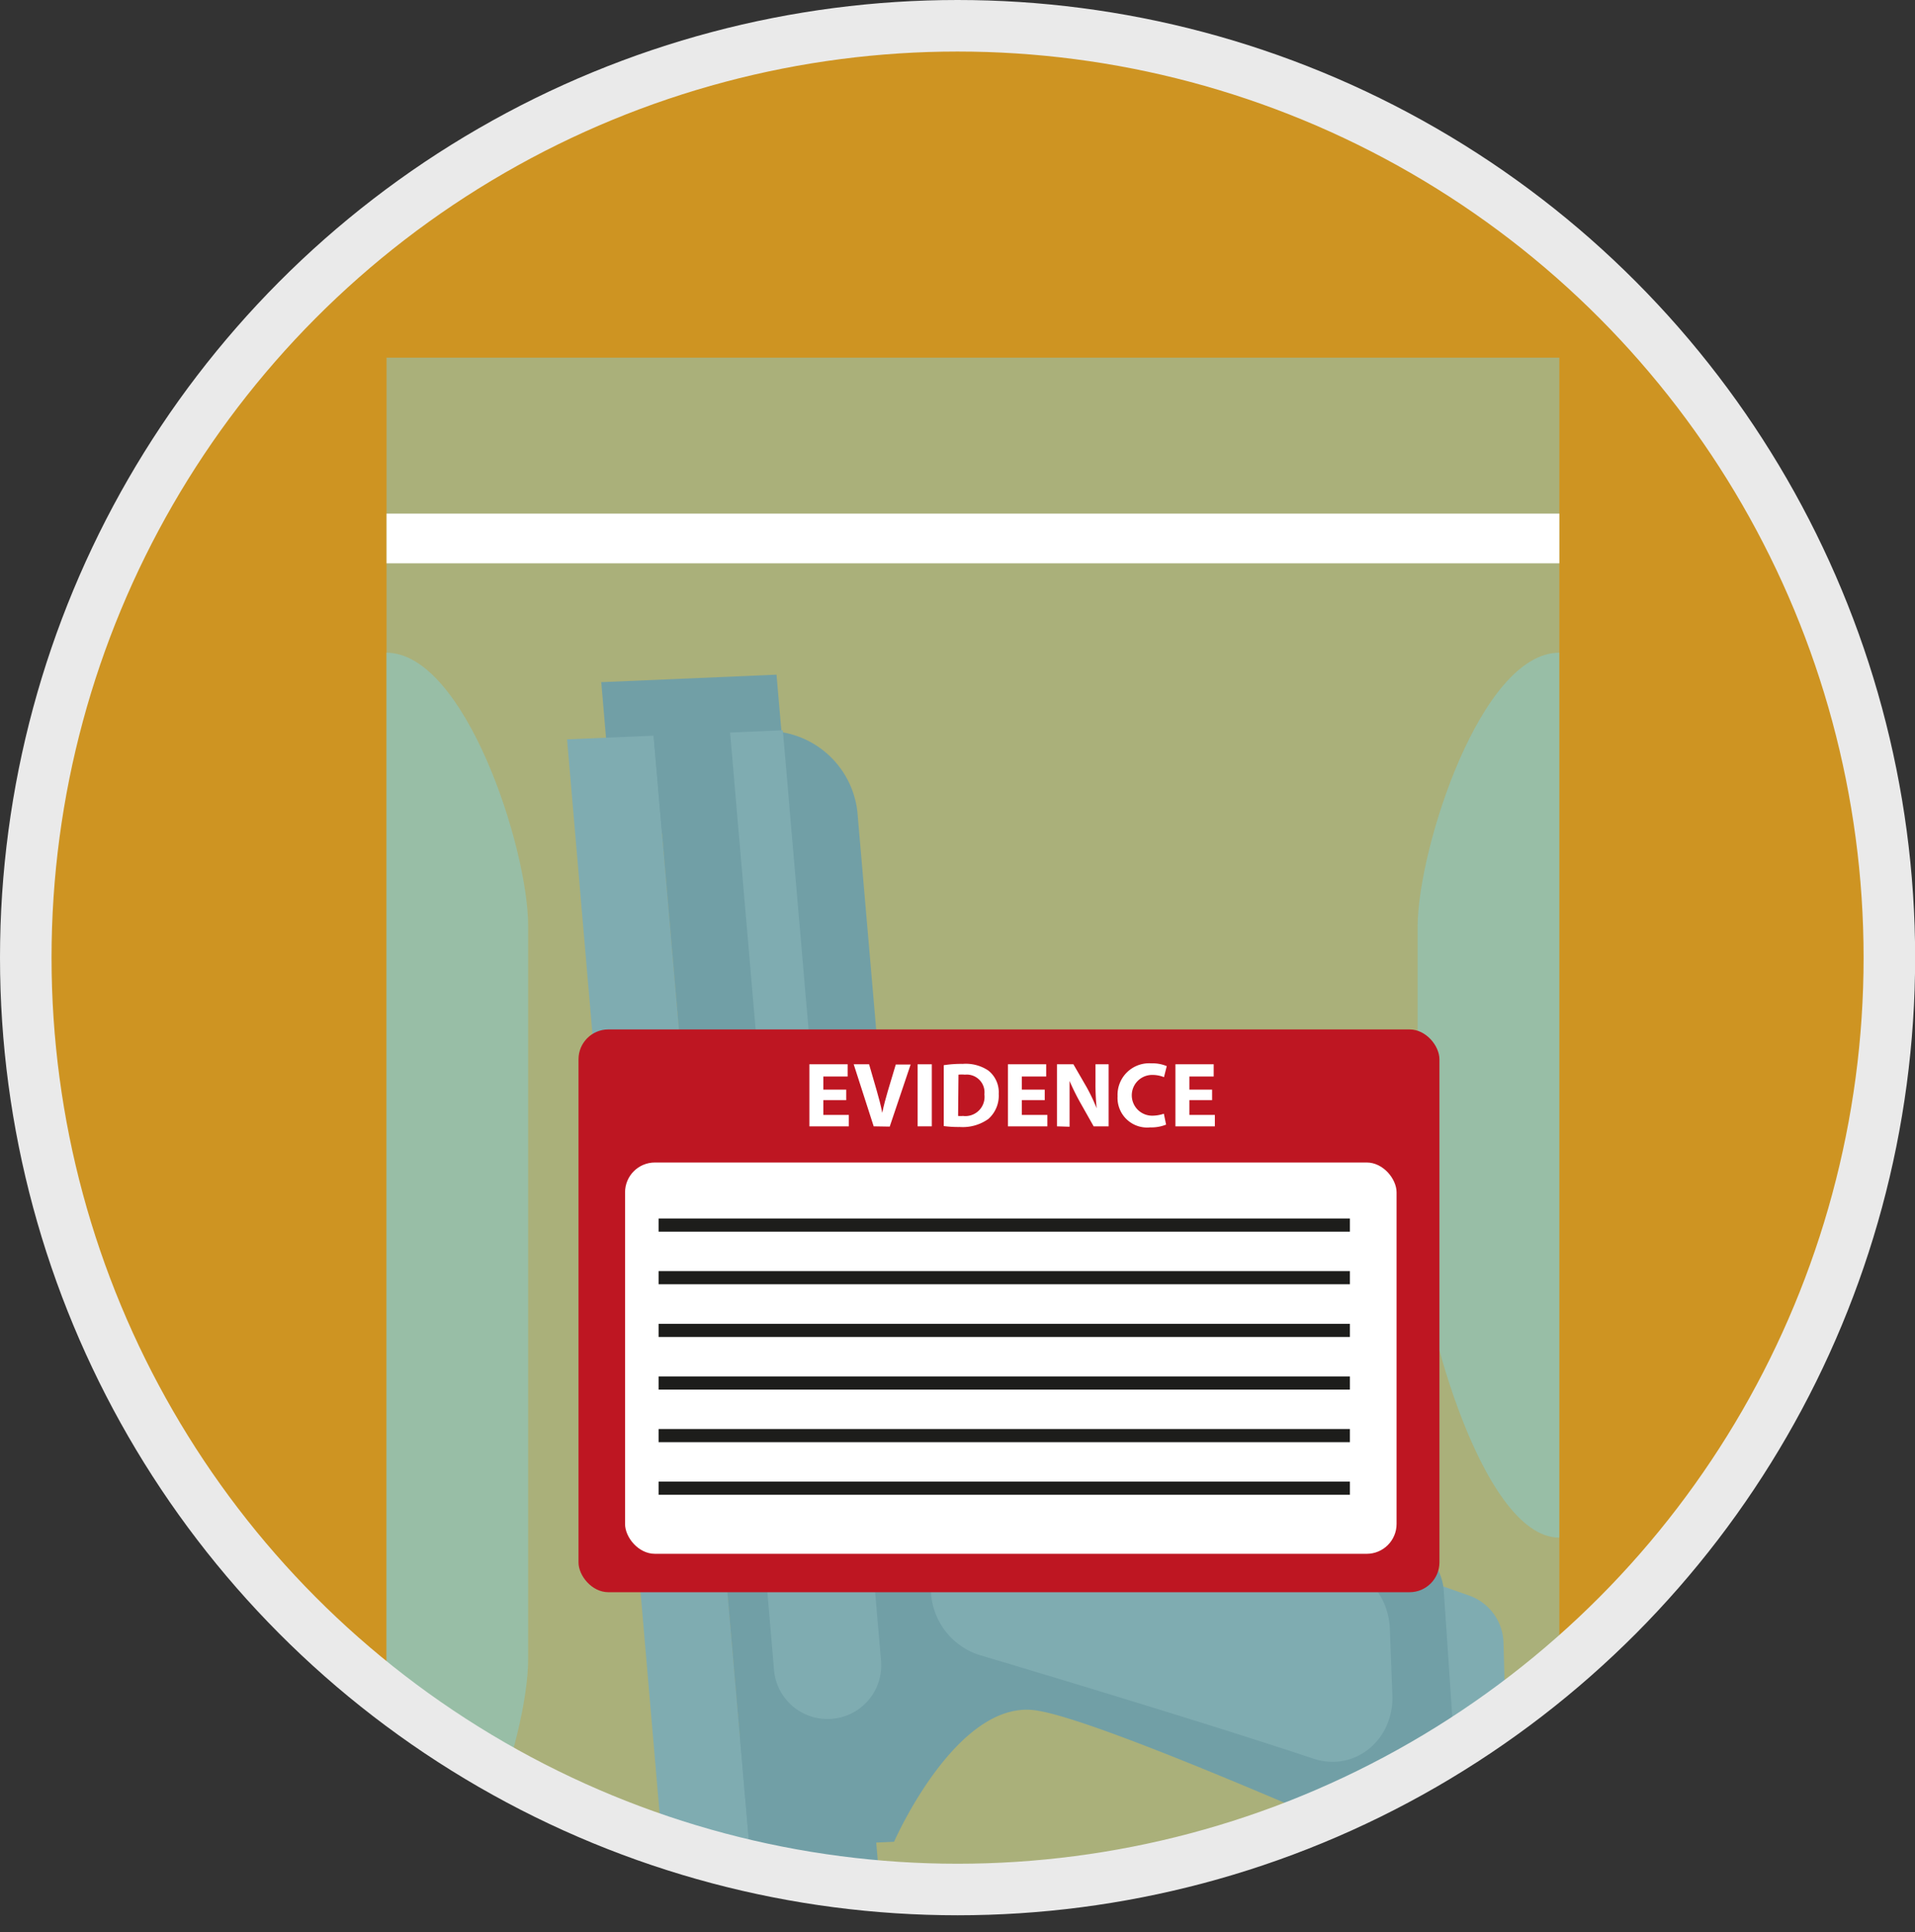 <svg xmlns="http://www.w3.org/2000/svg" xmlns:xlink="http://www.w3.org/1999/xlink" viewBox="0 0 145.65 146.96"><rect x="0" y="0" width="145.65" height="146.96" fill="#333333" stroke="none"/><defs><style>.cls-1,.cls-10,.cls-8{fill:none;}.cls-1,.cls-3{opacity:0.8;}.cls-2{clip-path:url(#clip-path);}.cls-3{fill:#f5ad1f;}.cls-4{fill:#5d737b;}.cls-5{fill:#798c91;}.cls-6{fill:#87cdd3;opacity:0.5;}.cls-7{fill:#fff;}.cls-8{stroke:#eaeaea;stroke-width:3.92px;}.cls-10,.cls-8{stroke-miterlimit:10;}.cls-9{fill:#be1622;}.cls-10{stroke:#1d1d1b;}</style><clipPath id="clip-path" transform="translate(-5.13 -5.13)"><circle class="cls-1" cx="77.95" cy="77.95" r="70.87"/></clipPath></defs><title>G07_14_02</title><g id="Mobile"><g class="cls-2"><circle class="cls-3" cx="72.83" cy="72.83" r="70.87"/><g id="_4" data-name="4"><polygon class="cls-4" points="60.07 62.94 59.06 51.31 45.73 51.88 46.73 63.51 60.07 62.94"/><polygon class="cls-4" points="66.92 143.35 65.92 131.72 52.58 132.28 53.58 143.91 66.92 143.35"/><path class="cls-5" d="M119.86,143.78,119.48,130a3.92,3.92,0,0,0-2.71-3.56l-6.57-2.31,1.72,19.64,4.54,2A2.38,2.38,0,0,0,119.86,143.78Z" transform="translate(-5.13 -5.13)"/><polygon class="cls-5" points="50.42 140.82 43.13 56.23 49.71 55.95 57.01 140.54 50.42 140.82"/><path class="cls-4" d="M83.86,135.2c-6-.81-10.73,10-10.73,10l-11,.47L54.84,61.08l8.63-.36a6.92,6.92,0,0,1,6.9,6.49l3.57,41.35,38,13.9a4.08,4.08,0,0,1,3,3.64l1.08,16a3.51,3.51,0,0,1-4.84,3.75C100.88,141.33,87.61,135.7,83.86,135.2Z" transform="translate(-5.13 -5.13)"/><path class="cls-5" d="M81.53,116.78l25.59,7.34a5.31,5.31,0,0,1,3.72,4.93l.19,5c.12,3.42-2.87,5.86-6,4.83-7.43-2.48-19.55-6.14-25.49-7.91A5.32,5.32,0,0,1,75.93,126l-.17-4.37A4.6,4.6,0,0,1,81.53,116.78Z" transform="translate(-5.13 -5.13)"/><path class="cls-4" d="M69.09,85c4.72-.56,10.71,2.17,15.29,3.61C96,92.31,95.88,108.89,96.75,119l-6.41-3.56c2-.09-.67-10.71-1.07-12.12C85.78,91.13,72.84,90.39,63.2,90.39,64.73,86.74,66.73,85.32,69.09,85Z" transform="translate(-5.13 -5.13)"/><path class="cls-4" d="M71,105.52s7.89-2.68,12.91-6.88a1.55,1.55,0,0,1,2.41,1.53c-.46,5.87-7.11,9.27-13.46,11.68C65.34,114.71,71,105.52,71,105.52Z" transform="translate(-5.13 -5.13)"/><path class="cls-5" d="M72.14,131.44l-1.86-21.55a4.07,4.07,0,0,0-4.23-3.72h0a4.06,4.06,0,0,0-3.88,4.42L64,132.14a4.08,4.08,0,0,0,4.23,3.72h0A4.08,4.08,0,0,0,72.14,131.44Z" transform="translate(-5.13 -5.13)"/><polygon class="cls-5" points="62.51 90.08 59.54 55.54 55.53 55.71 58.5 90.25 62.51 90.08"/></g><rect class="cls-6" x="29.4" y="27.2" width="89.2" height="119.77"/><rect class="cls-7" x="29.4" y="39.06" width="89.2" height="3.78"/><path class="cls-6" d="M34.52,152.09h0V54.77h0c5.95,0,10.78,14.83,10.78,20.77v55.77C45.3,137.26,40.47,152.09,34.52,152.09Z" transform="translate(-5.13 -5.13)"/><path class="cls-6" d="M123.72,54.77h0v67.3h0c-6,0-10.77-17.83-10.77-23.78V75.54C113,69.6,117.77,54.77,123.72,54.77Z" transform="translate(-5.13 -5.13)"/></g><circle class="cls-8" cx="72.83" cy="72.83" r="70.87"/><rect class="cls-9" x="44" y="78.29" width="65.48" height="42.8" rx="2.27" ry="2.27"/><rect class="cls-7" x="47.54" y="88.41" width="58.68" height="29.76" rx="2.27" ry="2.27"/><line class="cls-10" x1="50.09" y1="93.17" x2="102.67" y2="93.17"/><line class="cls-10" x1="50.09" y1="97.17" x2="102.67" y2="97.17"/><line class="cls-10" x1="50.09" y1="101.18" x2="102.67" y2="101.18"/><line class="cls-10" x1="50.09" y1="105.18" x2="102.67" y2="105.18"/><line class="cls-10" x1="50.09" y1="109.18" x2="102.67" y2="109.18"/><line class="cls-10" x1="50.09" y1="113.18" x2="102.67" y2="113.18"/><path class="cls-7" d="M69.49,88.8H67.75v1.12h1.94v.87h-3V86.07h2.91V87H67.75v1h1.74Z" transform="translate(-5.13 -5.13)"/><path class="cls-7" d="M71.58,90.79l-1.52-4.72h1.17l.58,2c.16.56.31,1.1.42,1.69h0c.12-.57.27-1.13.43-1.67l.6-2h1.13l-1.59,4.72Z" transform="translate(-5.13 -5.13)"/><path class="cls-7" d="M76,86.07v4.72H74.92V86.07Z" transform="translate(-5.13 -5.13)"/><path class="cls-7" d="M76.91,86.14a8.62,8.62,0,0,1,1.44-.1,3.08,3.08,0,0,1,1.94.5,2.1,2.1,0,0,1,.8,1.78,2.36,2.36,0,0,1-.79,1.91,3.35,3.35,0,0,1-2.18.61,8.48,8.48,0,0,1-1.21-.07ZM78,90a2.06,2.06,0,0,0,.37,0A1.46,1.46,0,0,0,80,88.36a1.35,1.35,0,0,0-1.48-1.5,2.39,2.39,0,0,0-.49,0Z" transform="translate(-5.13 -5.13)"/><path class="cls-7" d="M84.59,88.8H82.85v1.12h1.94v.87h-3V86.07H84.7V87H82.85v1h1.74Z" transform="translate(-5.13 -5.13)"/><path class="cls-7" d="M85.52,90.79V86.07h1.25l1,1.73a14.11,14.11,0,0,1,.77,1.62h0a17.5,17.5,0,0,1-.09-2V86.07h1v4.72H88.31L87.3,89a17.07,17.07,0,0,1-.82-1.66h0c0,.63,0,1.29,0,2.06v1.42Z" transform="translate(-5.13 -5.13)"/><path class="cls-7" d="M93.82,90.66a3,3,0,0,1-1.21.21,2.25,2.25,0,0,1-2.48-2.37A2.4,2.4,0,0,1,92.71,86a2.75,2.75,0,0,1,1.16.21l-.21.84a2.36,2.36,0,0,0-.9-.17,1.55,1.55,0,0,0,0,3.1,2.8,2.8,0,0,0,.89-.15Z" transform="translate(-5.13 -5.13)"/><path class="cls-7" d="M97.32,88.8H95.59v1.12h1.94v.87h-3V86.07h2.91V87H95.59v1h1.73Z" transform="translate(-5.13 -5.13)"/></g></svg>